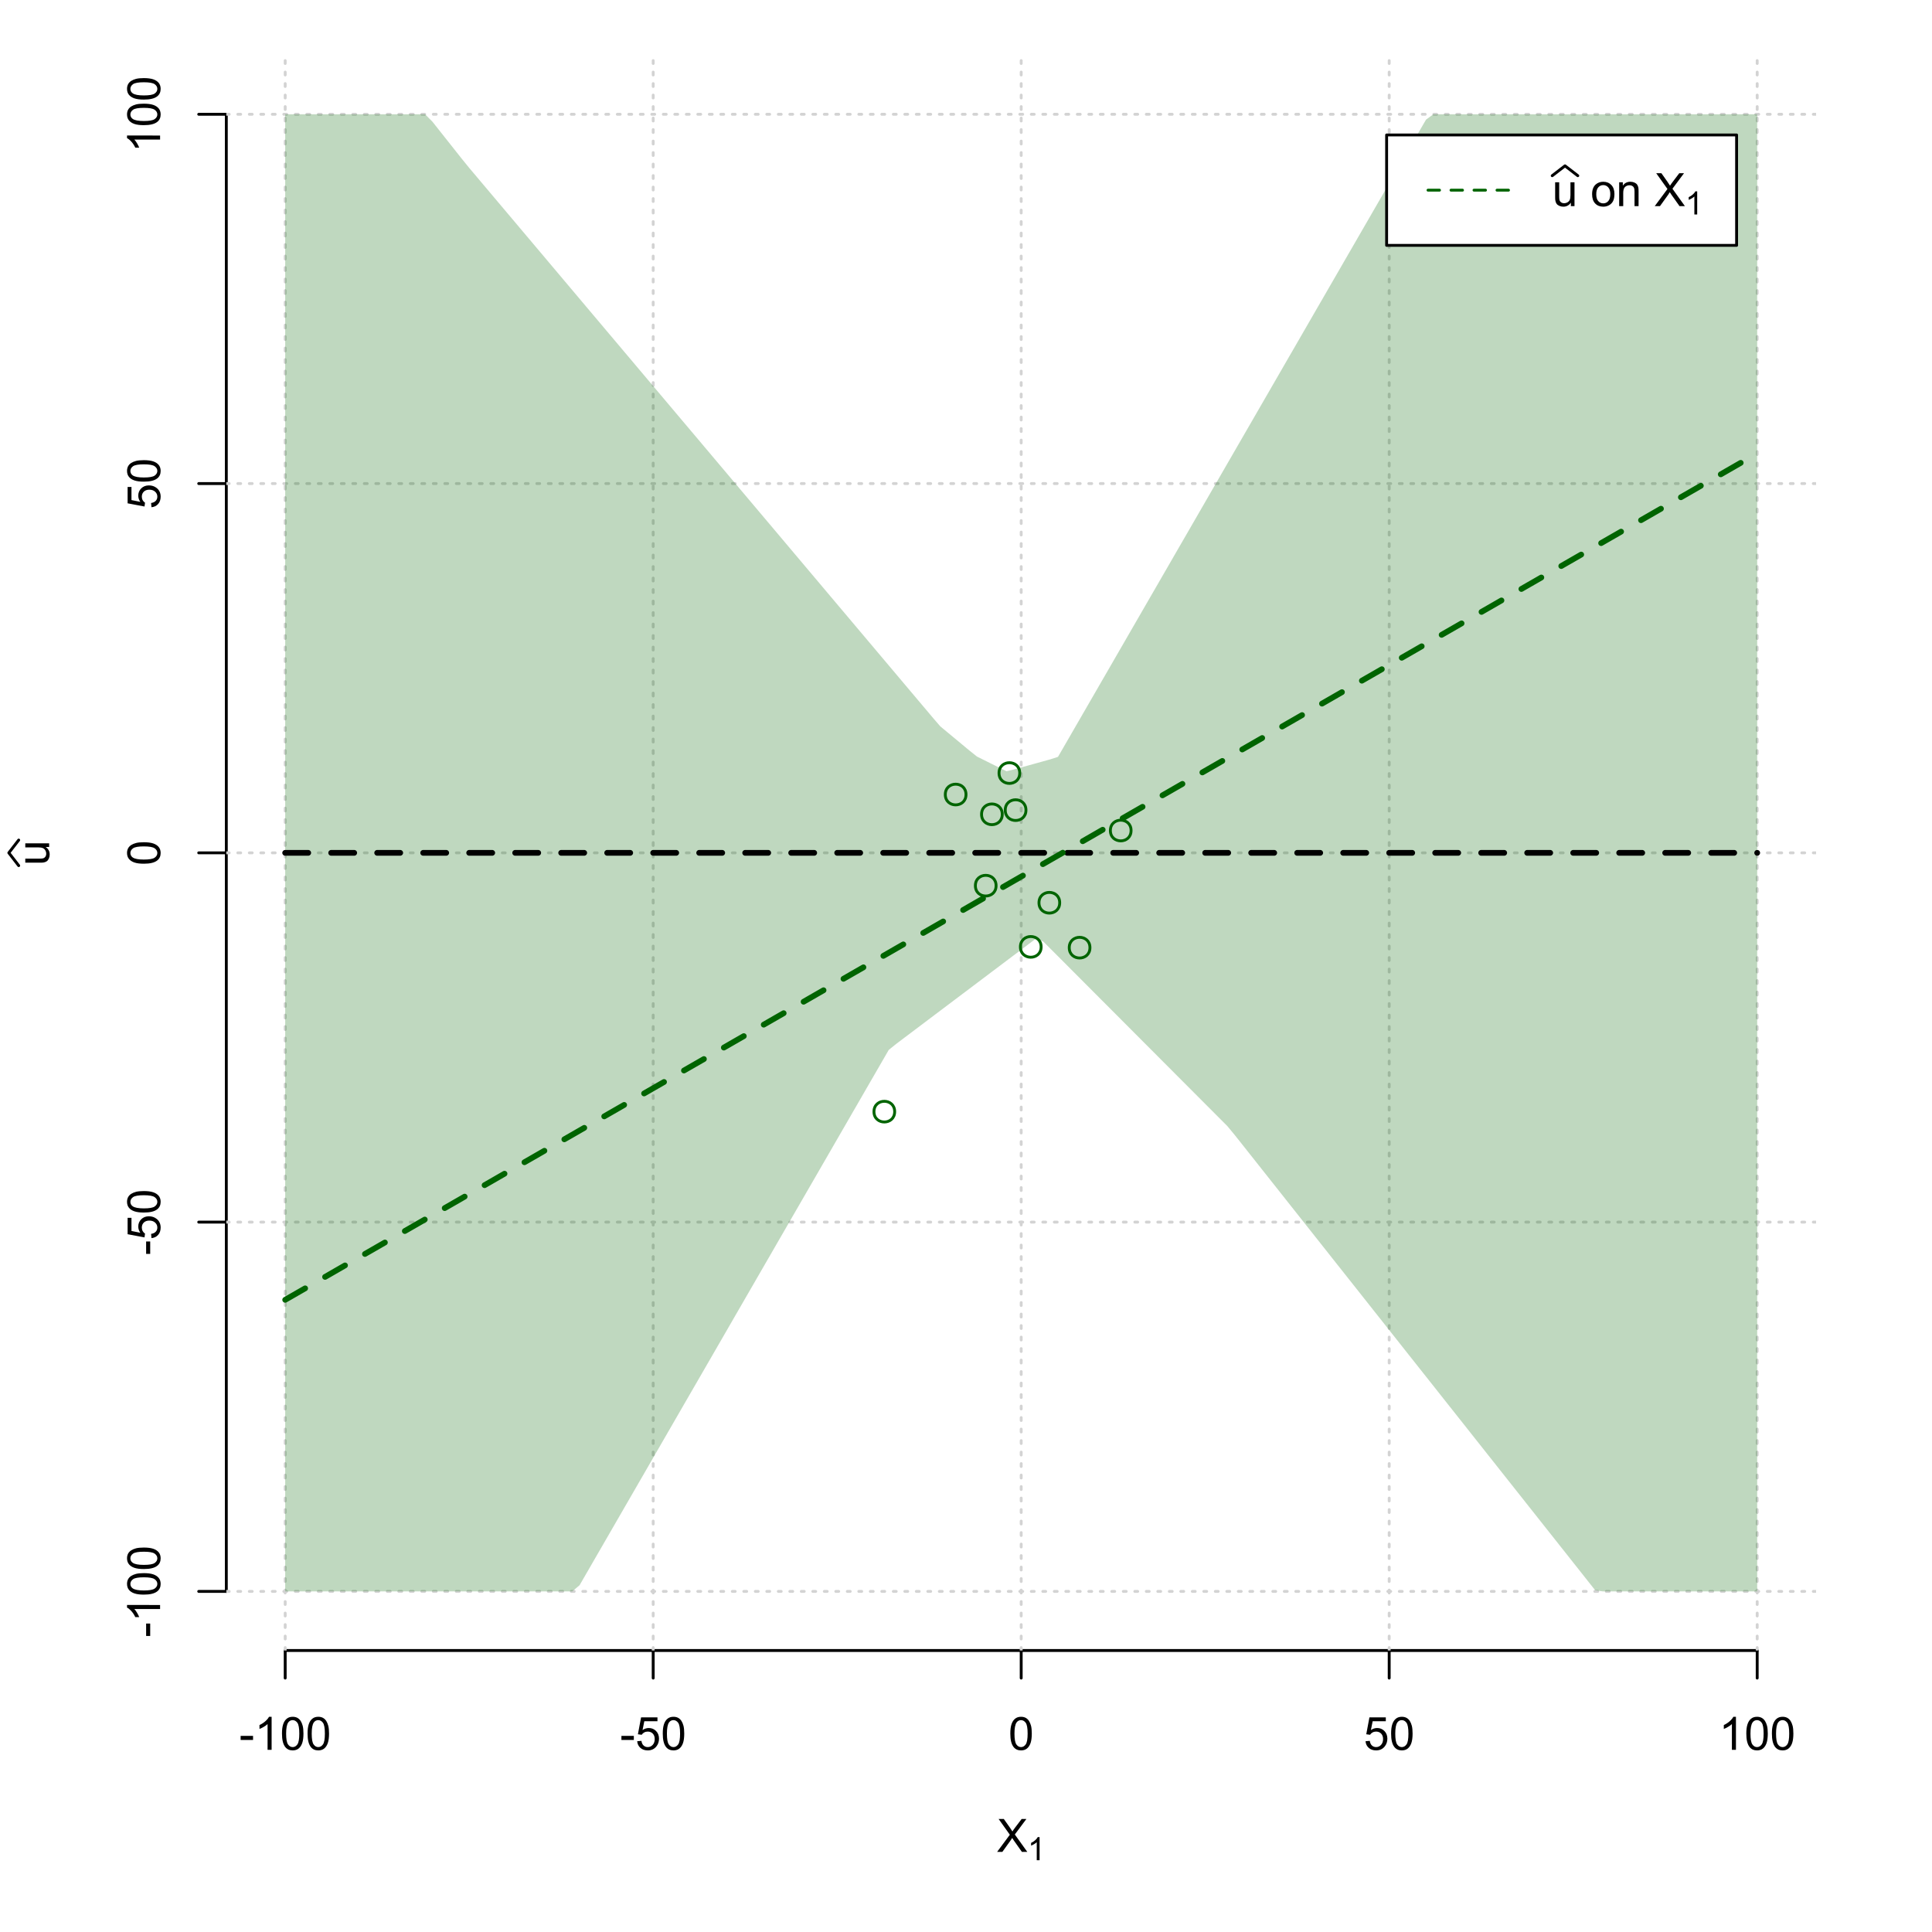 <?xml version="1.0" encoding="UTF-8"?>
<svg xmlns="http://www.w3.org/2000/svg" xmlns:xlink="http://www.w3.org/1999/xlink" width="504pt" height="504pt" viewBox="0 0 504 504" version="1.1">
<defs>
<g>
<symbol overflow="visible" id="glyph0-0">
<path style="stroke:none;" d="M 1.5 0 L 1.5 -7.5 L 7.5 -7.5 L 7.5 0 Z M 1.688 -0.188 L 7.312 -0.188 L 7.312 -7.312 L 1.688 -7.312 Z M 1.688 -0.188 "/>
</symbol>
<symbol overflow="visible" id="glyph0-1">
<path style="stroke:none;" d="M 0.055 0 L 3.375 -4.477 L 0.445 -8.59 L 1.797 -8.59 L 3.359 -6.387 C 3.68 -5.93 3.91 -5.578 4.047 -5.332 C 4.238 -5.645 4.465 -5.969 4.727 -6.312 L 6.457 -8.59 L 7.695 -8.59 L 4.676 -4.539 L 7.93 0 L 6.523 0 L 4.359 -3.062 C 4.238 -3.238 4.113 -3.43 3.984 -3.641 C 3.789 -3.324 3.652 -3.109 3.574 -2.992 L 1.418 0 Z M 0.055 0 "/>
</symbol>
<symbol overflow="visible" id="glyph0-2">
<path style="stroke:none;" d="M 0.383 -2.578 L 0.383 -3.641 L 3.621 -3.641 L 3.621 -2.578 Z M 0.383 -2.578 "/>
</symbol>
<symbol overflow="visible" id="glyph0-3">
<path style="stroke:none;" d="M 4.469 0 L 3.414 0 L 3.414 -6.719 C 3.16 -6.477 2.828 -6.234 2.414 -5.996 C 2 -5.75 1.629 -5.57 1.305 -5.449 L 1.305 -6.469 C 1.895 -6.742 2.41 -7.078 2.852 -7.477 C 3.293 -7.871 3.605 -8.254 3.789 -8.625 L 4.469 -8.625 Z M 4.469 0 "/>
</symbol>
<symbol overflow="visible" id="glyph0-4">
<path style="stroke:none;" d="M 0.5 -4.234 C 0.496 -5.246 0.602 -6.062 0.812 -6.688 C 1.02 -7.305 1.328 -7.785 1.742 -8.121 C 2.148 -8.457 2.668 -8.625 3.297 -8.625 C 3.758 -8.625 4.164 -8.531 4.512 -8.348 C 4.855 -8.16 5.141 -7.891 5.371 -7.543 C 5.594 -7.191 5.773 -6.766 5.906 -6.266 C 6.035 -5.762 6.098 -5.086 6.102 -4.234 C 6.098 -3.227 5.996 -2.414 5.789 -1.797 C 5.578 -1.176 5.266 -0.695 4.859 -0.359 C 4.445 -0.02 3.926 0.145 3.297 0.148 C 2.465 0.145 1.816 -0.148 1.348 -0.742 C 0.781 -1.457 0.496 -2.621 0.5 -4.234 Z M 1.582 -4.234 C 1.582 -2.824 1.746 -1.887 2.074 -1.418 C 2.402 -0.949 2.809 -0.715 3.297 -0.719 C 3.777 -0.715 4.184 -0.949 4.52 -1.422 C 4.848 -1.887 5.016 -2.824 5.016 -4.234 C 5.016 -5.648 4.848 -6.59 4.52 -7.055 C 4.184 -7.516 3.773 -7.746 3.289 -7.75 C 2.801 -7.746 2.414 -7.543 2.125 -7.137 C 1.762 -6.613 1.582 -5.645 1.582 -4.234 Z M 1.582 -4.234 "/>
</symbol>
<symbol overflow="visible" id="glyph0-5">
<path style="stroke:none;" d="M 0.5 -2.25 L 1.605 -2.344 C 1.684 -1.805 1.871 -1.398 2.176 -1.125 C 2.473 -0.852 2.836 -0.715 3.258 -0.719 C 3.766 -0.715 4.195 -0.906 4.547 -1.293 C 4.898 -1.672 5.074 -2.18 5.074 -2.82 C 5.074 -3.414 4.902 -3.891 4.566 -4.242 C 4.227 -4.59 3.785 -4.762 3.242 -4.766 C 2.898 -4.762 2.594 -4.684 2.32 -4.531 C 2.047 -4.375 1.832 -4.176 1.676 -3.93 L 0.688 -4.062 L 1.516 -8.473 L 5.789 -8.473 L 5.789 -7.465 L 2.359 -7.465 L 1.898 -5.156 C 2.414 -5.516 2.953 -5.695 3.523 -5.695 C 4.27 -5.695 4.902 -5.434 5.422 -4.914 C 5.934 -4.395 6.191 -3.727 6.195 -2.914 C 6.191 -2.133 5.965 -1.461 5.516 -0.898 C 4.961 -0.199 4.211 0.145 3.258 0.148 C 2.477 0.145 1.836 -0.07 1.344 -0.508 C 0.844 -0.941 0.562 -1.523 0.5 -2.25 Z M 0.5 -2.25 "/>
</symbol>
<symbol overflow="visible" id="glyph0-6">
<path style="stroke:none;" d="M 4.867 0 L 4.867 -0.914 C 4.379 -0.211 3.723 0.141 2.895 0.141 C 2.527 0.141 2.184 0.07 1.867 -0.07 C 1.547 -0.211 1.309 -0.387 1.156 -0.602 C 1 -0.812 0.895 -1.074 0.832 -1.383 C 0.785 -1.59 0.762 -1.918 0.766 -2.367 L 0.766 -6.223 L 1.82 -6.223 L 1.82 -2.773 C 1.816 -2.219 1.84 -1.848 1.887 -1.656 C 1.949 -1.379 2.09 -1.16 2.309 -1.004 C 2.523 -0.84 2.789 -0.762 3.105 -0.766 C 3.418 -0.762 3.715 -0.844 3.996 -1.008 C 4.273 -1.172 4.469 -1.391 4.586 -1.672 C 4.699 -1.949 4.758 -2.355 4.758 -2.891 L 4.758 -6.223 L 5.812 -6.223 L 5.812 0 Z M 4.867 0 "/>
</symbol>
<symbol overflow="visible" id="glyph0-7">
<path style="stroke:none;" d=""/>
</symbol>
<symbol overflow="visible" id="glyph0-8">
<path style="stroke:none;" d="M 0.398 -3.109 C 0.398 -4.262 0.719 -5.117 1.359 -5.672 C 1.895 -6.133 2.547 -6.363 3.316 -6.363 C 4.172 -6.363 4.871 -6.082 5.414 -5.52 C 5.953 -4.957 6.223 -4.184 6.227 -3.199 C 6.223 -2.398 6.102 -1.766 5.867 -1.309 C 5.625 -0.848 5.277 -0.492 4.82 -0.238 C 4.359 0.016 3.859 0.141 3.316 0.141 C 2.441 0.141 1.734 -0.137 1.203 -0.695 C 0.664 -1.254 0.398 -2.059 0.398 -3.109 Z M 1.484 -3.109 C 1.48 -2.309 1.656 -1.711 2.004 -1.32 C 2.348 -0.922 2.785 -0.727 3.316 -0.727 C 3.84 -0.727 4.273 -0.926 4.621 -1.324 C 4.969 -1.723 5.145 -2.328 5.145 -3.148 C 5.145 -3.914 4.969 -4.496 4.617 -4.895 C 4.266 -5.289 3.832 -5.488 3.316 -5.492 C 2.785 -5.488 2.348 -5.293 2.004 -4.898 C 1.656 -4.5 1.48 -3.902 1.484 -3.109 Z M 1.484 -3.109 "/>
</symbol>
<symbol overflow="visible" id="glyph0-9">
<path style="stroke:none;" d="M 0.789 0 L 0.789 -6.223 L 1.742 -6.223 L 1.742 -5.336 C 2.195 -6.02 2.855 -6.363 3.719 -6.363 C 4.09 -6.363 4.434 -6.293 4.754 -6.16 C 5.066 -6.023 5.305 -5.848 5.461 -5.633 C 5.617 -5.41 5.727 -5.152 5.789 -4.852 C 5.828 -4.656 5.848 -4.312 5.848 -3.828 L 5.848 0 L 4.793 0 L 4.793 -3.785 C 4.793 -4.215 4.75 -4.535 4.668 -4.75 C 4.586 -4.961 4.441 -5.129 4.234 -5.258 C 4.023 -5.383 3.777 -5.449 3.5 -5.449 C 3.047 -5.449 2.66 -5.305 2.332 -5.02 C 2.004 -4.734 1.84 -4.195 1.844 -3.398 L 1.844 0 Z M 0.789 0 "/>
</symbol>
<symbol overflow="visible" id="glyph1-0">
<path style="stroke:none;" d="M 1.051 0 L 1.051 -5.25 L 5.25 -5.25 L 5.25 0 Z M 1.18 -0.133 L 5.117 -0.133 L 5.117 -5.117 L 1.18 -5.117 Z M 1.18 -0.133 "/>
</symbol>
<symbol overflow="visible" id="glyph1-1">
<path style="stroke:none;" d="M 3.129 0 L 2.391 0 L 2.391 -4.703 C 2.211 -4.531 1.977 -4.363 1.691 -4.195 C 1.398 -4.023 1.141 -3.895 0.914 -3.812 L 0.914 -4.527 C 1.328 -4.719 1.688 -4.953 1.996 -5.234 C 2.305 -5.508 2.523 -5.777 2.652 -6.039 L 3.129 -6.039 Z M 3.129 0 "/>
</symbol>
<symbol overflow="visible" id="glyph2-0">
<path style="stroke:none;" d="M 0 -1.5 L -7.5 -1.5 L -7.5 -7.5 L 0 -7.5 Z M -0.188 -1.688 L -0.188 -7.312 L -7.312 -7.312 L -7.312 -1.688 Z M -0.188 -1.688 "/>
</symbol>
<symbol overflow="visible" id="glyph2-1">
<path style="stroke:none;" d="M 0 -4.867 L -0.914 -4.867 C -0.211 -4.379 0.141 -3.723 0.141 -2.895 C 0.141 -2.527 0.07 -2.184 -0.07 -1.867 C -0.211 -1.547 -0.387 -1.309 -0.598 -1.156 C -0.809 -1 -1.07 -0.895 -1.383 -0.832 C -1.59 -0.789 -1.918 -0.766 -2.367 -0.77 L -6.223 -0.77 L -6.223 -1.824 L -2.773 -1.824 C -2.219 -1.82 -1.848 -1.844 -1.656 -1.887 C -1.379 -1.949 -1.16 -2.09 -1.004 -2.309 C -0.84 -2.523 -0.762 -2.789 -0.766 -3.105 C -0.762 -3.418 -0.844 -3.715 -1.008 -3.996 C -1.172 -4.273 -1.391 -4.469 -1.672 -4.586 C -1.945 -4.699 -2.352 -4.758 -2.887 -4.758 L -6.223 -4.758 L -6.223 -5.812 L 0 -5.812 Z M 0 -4.867 "/>
</symbol>
<symbol overflow="visible" id="glyph2-2">
<path style="stroke:none;" d="M -2.578 -0.383 L -3.641 -0.383 L -3.641 -3.621 L -2.578 -3.621 Z M -2.578 -0.383 "/>
</symbol>
<symbol overflow="visible" id="glyph2-3">
<path style="stroke:none;" d="M 0 -4.469 L 0 -3.414 L -6.719 -3.418 C -6.477 -3.16 -6.234 -2.828 -5.996 -2.418 C -5.75 -2.004 -5.57 -1.633 -5.449 -1.309 L -6.469 -1.309 C -6.742 -1.895 -7.078 -2.41 -7.477 -2.852 C -7.871 -3.293 -8.254 -3.605 -8.625 -3.793 L -8.625 -4.473 Z M 0 -4.469 "/>
</symbol>
<symbol overflow="visible" id="glyph2-4">
<path style="stroke:none;" d="M -4.234 -0.5 C -5.246 -0.496 -6.062 -0.602 -6.688 -0.812 C -7.305 -1.02 -7.785 -1.328 -8.121 -1.742 C -8.457 -2.152 -8.625 -2.672 -8.625 -3.301 C -8.625 -3.758 -8.531 -4.164 -8.348 -4.512 C -8.16 -4.859 -7.891 -5.145 -7.543 -5.371 C -7.191 -5.594 -6.766 -5.773 -6.266 -5.906 C -5.762 -6.035 -5.086 -6.098 -4.234 -6.102 C -3.223 -6.098 -2.41 -5.996 -1.793 -5.789 C -1.176 -5.578 -0.695 -5.266 -0.359 -4.859 C -0.02 -4.445 0.145 -3.926 0.148 -3.297 C 0.145 -2.465 -0.148 -1.816 -0.742 -1.348 C -1.457 -0.781 -2.621 -0.496 -4.234 -0.5 Z M -4.234 -1.582 C -2.824 -1.582 -1.887 -1.746 -1.418 -2.074 C -0.949 -2.402 -0.715 -2.809 -0.719 -3.297 C -0.715 -3.777 -0.949 -4.184 -1.422 -4.52 C -1.887 -4.848 -2.824 -5.016 -4.234 -5.016 C -5.648 -5.016 -6.59 -4.848 -7.055 -4.52 C -7.516 -4.188 -7.746 -3.777 -7.75 -3.289 C -7.746 -2.801 -7.543 -2.414 -7.137 -2.129 C -6.613 -1.762 -5.645 -1.582 -4.234 -1.582 Z M -4.234 -1.582 "/>
</symbol>
<symbol overflow="visible" id="glyph2-5">
<path style="stroke:none;" d="M -2.25 -0.5 L -2.344 -1.605 C -1.805 -1.684 -1.398 -1.871 -1.125 -2.176 C -0.852 -2.473 -0.715 -2.836 -0.719 -3.258 C -0.715 -3.766 -0.906 -4.195 -1.293 -4.547 C -1.672 -4.898 -2.18 -5.074 -2.816 -5.074 C -3.414 -5.074 -3.891 -4.902 -4.242 -4.566 C -4.59 -4.227 -4.762 -3.785 -4.766 -3.242 C -4.762 -2.898 -4.684 -2.594 -4.531 -2.32 C -4.375 -2.047 -4.176 -1.832 -3.93 -1.676 L -4.062 -0.688 L -8.473 -1.52 L -8.473 -5.789 L -7.465 -5.789 L -7.465 -2.363 L -5.156 -1.898 C -5.516 -2.414 -5.695 -2.953 -5.695 -3.523 C -5.695 -4.27 -5.434 -4.902 -4.914 -5.422 C -4.395 -5.934 -3.727 -6.191 -2.91 -6.195 C -2.133 -6.191 -1.461 -5.965 -0.895 -5.516 C -0.199 -4.961 0.145 -4.211 0.148 -3.258 C 0.145 -2.477 -0.07 -1.836 -0.508 -1.344 C -0.941 -0.848 -1.523 -0.566 -2.25 -0.5 Z M -2.25 -0.5 "/>
</symbol>
</g>
<clipPath id="clip1">
  <path d="M 74 14.398 L 75 14.398 L 75 430.559 L 74 430.559 Z M 74 14.398 "/>
</clipPath>
<clipPath id="clip2">
  <path d="M 170 14.398 L 171 14.398 L 171 430.559 L 170 430.559 Z M 170 14.398 "/>
</clipPath>
<clipPath id="clip3">
  <path d="M 266 14.398 L 267 14.398 L 267 430.559 L 266 430.559 Z M 266 14.398 "/>
</clipPath>
<clipPath id="clip4">
  <path d="M 362 14.398 L 363 14.398 L 363 430.559 L 362 430.559 Z M 362 14.398 "/>
</clipPath>
<clipPath id="clip5">
  <path d="M 458 14.398 L 459 14.398 L 459 430.559 L 458 430.559 Z M 458 14.398 "/>
</clipPath>
<clipPath id="clip6">
  <path d="M 59.039 414 L 473.758 414 L 473.758 416 L 59.039 416 Z M 59.039 414 "/>
</clipPath>
<clipPath id="clip7">
  <path d="M 59.039 318 L 473.758 318 L 473.758 320 L 59.039 320 Z M 59.039 318 "/>
</clipPath>
<clipPath id="clip8">
  <path d="M 59.039 222 L 473.758 222 L 473.758 223 L 59.039 223 Z M 59.039 222 "/>
</clipPath>
<clipPath id="clip9">
  <path d="M 59.039 125 L 473.758 125 L 473.758 127 L 59.039 127 Z M 59.039 125 "/>
</clipPath>
<clipPath id="clip10">
  <path d="M 59.039 29 L 473.758 29 L 473.758 31 L 59.039 31 Z M 59.039 29 "/>
</clipPath>
</defs>
<g id="surface2736">
<rect x="0" y="0" width="504" height="504" style="fill:rgb(100%,100%,100%);fill-opacity:1;stroke:none;"/>
<g style="fill:rgb(0%,0%,0%);fill-opacity:1;">
  <use xlink:href="#glyph0-1" x="260.062" y="483.102"/>
</g>
<g style="fill:rgb(0%,0%,0%);fill-opacity:1;">
  <use xlink:href="#glyph1-1" x="268.066" y="485.281"/>
</g>
<g style="fill:rgb(0%,0%,0%);fill-opacity:1;">
  <use xlink:href="#glyph2-1" x="12.82" y="225.816"/>
</g>
<path style="fill:none;stroke-width:0.75;stroke-linecap:round;stroke-linejoin:round;stroke:rgb(0%,0%,0%);stroke-opacity:1;stroke-miterlimit:10;" d="M 4.879 225.816 L 2.301 222.48 L 4.879 219.145 "/>
<path style="fill:none;stroke-width:0.75;stroke-linecap:round;stroke-linejoin:round;stroke:rgb(0%,0%,0%);stroke-opacity:1;stroke-miterlimit:10;" d="M 74.398 430.559 L 458.398 430.559 "/>
<path style="fill:none;stroke-width:0.75;stroke-linecap:round;stroke-linejoin:round;stroke:rgb(0%,0%,0%);stroke-opacity:1;stroke-miterlimit:10;" d="M 74.398 430.559 L 74.398 437.762 "/>
<path style="fill:none;stroke-width:0.75;stroke-linecap:round;stroke-linejoin:round;stroke:rgb(0%,0%,0%);stroke-opacity:1;stroke-miterlimit:10;" d="M 170.398 430.559 L 170.398 437.762 "/>
<path style="fill:none;stroke-width:0.75;stroke-linecap:round;stroke-linejoin:round;stroke:rgb(0%,0%,0%);stroke-opacity:1;stroke-miterlimit:10;" d="M 266.398 430.559 L 266.398 437.762 "/>
<path style="fill:none;stroke-width:0.75;stroke-linecap:round;stroke-linejoin:round;stroke:rgb(0%,0%,0%);stroke-opacity:1;stroke-miterlimit:10;" d="M 362.398 430.559 L 362.398 437.762 "/>
<path style="fill:none;stroke-width:0.75;stroke-linecap:round;stroke-linejoin:round;stroke:rgb(0%,0%,0%);stroke-opacity:1;stroke-miterlimit:10;" d="M 458.398 430.559 L 458.398 437.762 "/>
<g style="fill:rgb(0%,0%,0%);fill-opacity:1;">
  <use xlink:href="#glyph0-2" x="62.391" y="456.48"/>
  <use xlink:href="#glyph0-3" x="66.387" y="456.48"/>
  <use xlink:href="#glyph0-4" x="73.061" y="456.48"/>
  <use xlink:href="#glyph0-4" x="79.734" y="456.48"/>
</g>
<g style="fill:rgb(0%,0%,0%);fill-opacity:1;">
  <use xlink:href="#glyph0-2" x="161.727" y="456.48"/>
  <use xlink:href="#glyph0-5" x="165.723" y="456.48"/>
  <use xlink:href="#glyph0-4" x="172.396" y="456.48"/>
</g>
<g style="fill:rgb(0%,0%,0%);fill-opacity:1;">
  <use xlink:href="#glyph0-4" x="263.062" y="456.48"/>
</g>
<g style="fill:rgb(0%,0%,0%);fill-opacity:1;">
  <use xlink:href="#glyph0-5" x="355.727" y="456.48"/>
  <use xlink:href="#glyph0-4" x="362.4" y="456.48"/>
</g>
<g style="fill:rgb(0%,0%,0%);fill-opacity:1;">
  <use xlink:href="#glyph0-3" x="448.387" y="456.48"/>
  <use xlink:href="#glyph0-4" x="455.061" y="456.48"/>
  <use xlink:href="#glyph0-4" x="461.734" y="456.48"/>
</g>
<path style="fill:none;stroke-width:0.75;stroke-linecap:round;stroke-linejoin:round;stroke:rgb(0%,0%,0%);stroke-opacity:1;stroke-miterlimit:10;" d="M 59.039 415.148 L 59.039 29.812 "/>
<path style="fill:none;stroke-width:0.75;stroke-linecap:round;stroke-linejoin:round;stroke:rgb(0%,0%,0%);stroke-opacity:1;stroke-miterlimit:10;" d="M 59.039 415.148 L 51.84 415.148 "/>
<path style="fill:none;stroke-width:0.75;stroke-linecap:round;stroke-linejoin:round;stroke:rgb(0%,0%,0%);stroke-opacity:1;stroke-miterlimit:10;" d="M 59.039 318.812 L 51.84 318.812 "/>
<path style="fill:none;stroke-width:0.75;stroke-linecap:round;stroke-linejoin:round;stroke:rgb(0%,0%,0%);stroke-opacity:1;stroke-miterlimit:10;" d="M 59.039 222.48 L 51.84 222.48 "/>
<path style="fill:none;stroke-width:0.75;stroke-linecap:round;stroke-linejoin:round;stroke:rgb(0%,0%,0%);stroke-opacity:1;stroke-miterlimit:10;" d="M 59.039 126.148 L 51.84 126.148 "/>
<path style="fill:none;stroke-width:0.75;stroke-linecap:round;stroke-linejoin:round;stroke:rgb(0%,0%,0%);stroke-opacity:1;stroke-miterlimit:10;" d="M 59.039 29.812 L 51.84 29.812 "/>
<g style="fill:rgb(0%,0%,0%);fill-opacity:1;">
  <use xlink:href="#glyph2-2" x="41.762" y="427.156"/>
  <use xlink:href="#glyph2-3" x="41.762" y="423.16"/>
  <use xlink:href="#glyph2-4" x="41.762" y="416.486"/>
  <use xlink:href="#glyph2-4" x="41.762" y="409.812"/>
</g>
<g style="fill:rgb(0%,0%,0%);fill-opacity:1;">
  <use xlink:href="#glyph2-2" x="41.762" y="327.484"/>
  <use xlink:href="#glyph2-5" x="41.762" y="323.488"/>
  <use xlink:href="#glyph2-4" x="41.762" y="316.814"/>
</g>
<g style="fill:rgb(0%,0%,0%);fill-opacity:1;">
  <use xlink:href="#glyph2-4" x="41.762" y="225.816"/>
</g>
<g style="fill:rgb(0%,0%,0%);fill-opacity:1;">
  <use xlink:href="#glyph2-5" x="41.762" y="132.82"/>
  <use xlink:href="#glyph2-4" x="41.762" y="126.146"/>
</g>
<g style="fill:rgb(0%,0%,0%);fill-opacity:1;">
  <use xlink:href="#glyph2-3" x="41.762" y="39.824"/>
  <use xlink:href="#glyph2-4" x="41.762" y="33.15"/>
  <use xlink:href="#glyph2-4" x="41.762" y="26.477"/>
</g>
<g clip-path="url(#clip1)" clip-rule="nonzero">
<path style="fill:none;stroke-width:0.75;stroke-linecap:round;stroke-linejoin:round;stroke:rgb(82.745%,82.745%,82.745%);stroke-opacity:1;stroke-dasharray:0.75,2.25;stroke-miterlimit:10;" d="M 74.398 430.559 L 74.398 14.398 "/>
</g>
<g clip-path="url(#clip2)" clip-rule="nonzero">
<path style="fill:none;stroke-width:0.75;stroke-linecap:round;stroke-linejoin:round;stroke:rgb(82.745%,82.745%,82.745%);stroke-opacity:1;stroke-dasharray:0.75,2.25;stroke-miterlimit:10;" d="M 170.398 430.559 L 170.398 14.398 "/>
</g>
<g clip-path="url(#clip3)" clip-rule="nonzero">
<path style="fill:none;stroke-width:0.75;stroke-linecap:round;stroke-linejoin:round;stroke:rgb(82.745%,82.745%,82.745%);stroke-opacity:1;stroke-dasharray:0.75,2.25;stroke-miterlimit:10;" d="M 266.398 430.559 L 266.398 14.398 "/>
</g>
<g clip-path="url(#clip4)" clip-rule="nonzero">
<path style="fill:none;stroke-width:0.75;stroke-linecap:round;stroke-linejoin:round;stroke:rgb(82.745%,82.745%,82.745%);stroke-opacity:1;stroke-dasharray:0.75,2.25;stroke-miterlimit:10;" d="M 362.398 430.559 L 362.398 14.398 "/>
</g>
<g clip-path="url(#clip5)" clip-rule="nonzero">
<path style="fill:none;stroke-width:0.75;stroke-linecap:round;stroke-linejoin:round;stroke:rgb(82.745%,82.745%,82.745%);stroke-opacity:1;stroke-dasharray:0.75,2.25;stroke-miterlimit:10;" d="M 458.398 430.559 L 458.398 14.398 "/>
</g>
<g clip-path="url(#clip6)" clip-rule="nonzero">
<path style="fill:none;stroke-width:0.75;stroke-linecap:round;stroke-linejoin:round;stroke:rgb(82.745%,82.745%,82.745%);stroke-opacity:1;stroke-dasharray:0.75,2.25;stroke-miterlimit:10;" d="M 59.039 415.148 L 473.762 415.148 "/>
</g>
<g clip-path="url(#clip7)" clip-rule="nonzero">
<path style="fill:none;stroke-width:0.75;stroke-linecap:round;stroke-linejoin:round;stroke:rgb(82.745%,82.745%,82.745%);stroke-opacity:1;stroke-dasharray:0.75,2.25;stroke-miterlimit:10;" d="M 59.039 318.812 L 473.762 318.812 "/>
</g>
<g clip-path="url(#clip8)" clip-rule="nonzero">
<path style="fill:none;stroke-width:0.75;stroke-linecap:round;stroke-linejoin:round;stroke:rgb(82.745%,82.745%,82.745%);stroke-opacity:1;stroke-dasharray:0.75,2.25;stroke-miterlimit:10;" d="M 59.039 222.48 L 473.762 222.48 "/>
</g>
<g clip-path="url(#clip9)" clip-rule="nonzero">
<path style="fill:none;stroke-width:0.75;stroke-linecap:round;stroke-linejoin:round;stroke:rgb(82.745%,82.745%,82.745%);stroke-opacity:1;stroke-dasharray:0.75,2.25;stroke-miterlimit:10;" d="M 59.039 126.148 L 473.762 126.148 "/>
</g>
<g clip-path="url(#clip10)" clip-rule="nonzero">
<path style="fill:none;stroke-width:0.75;stroke-linecap:round;stroke-linejoin:round;stroke:rgb(82.745%,82.745%,82.745%);stroke-opacity:1;stroke-dasharray:0.75,2.25;stroke-miterlimit:10;" d="M 59.039 29.812 L 473.762 29.812 "/>
</g>
<path style=" stroke:none;fill-rule:nonzero;fill:rgb(0%,39.216%,0%);fill-opacity:0.251;" d="M 74.398 29.812 L 110.879 29.812 L 112.801 31.734 L 114.719 34.16 L 116.641 36.586 L 118.559 39.008 L 120.48 41.434 L 122.398 43.793 L 124.32 46.07 L 126.238 48.348 L 128.16 50.625 L 130.078 52.902 L 133.922 57.457 L 135.84 59.734 L 137.762 62.012 L 139.68 64.285 L 141.602 66.562 L 143.52 68.84 L 145.441 71.117 L 147.359 73.395 L 149.281 75.672 L 151.199 77.949 L 153.121 80.227 L 155.039 82.504 L 156.961 84.781 L 158.879 87.059 L 160.801 89.332 L 162.719 91.609 L 164.641 93.887 L 166.559 96.164 L 168.48 98.441 L 170.398 100.719 L 172.32 102.996 L 174.238 105.273 L 176.16 107.551 L 178.078 109.828 L 180 112.102 L 181.922 114.379 L 183.84 116.656 L 185.762 118.934 L 187.68 121.211 L 189.602 123.488 L 191.52 125.766 L 193.441 128.043 L 195.359 130.32 L 197.281 132.598 L 199.199 134.875 L 201.121 137.148 L 203.039 139.426 L 204.961 141.703 L 206.879 143.98 L 208.801 146.258 L 210.719 148.535 L 212.641 150.812 L 214.559 153.09 L 216.48 155.367 L 218.398 157.645 L 220.32 159.918 L 222.238 162.195 L 224.16 164.473 L 226.078 166.75 L 229.922 171.305 L 231.84 173.582 L 233.762 175.859 L 235.68 178.137 L 237.602 180.414 L 239.52 182.691 L 241.441 184.965 L 243.359 187.242 L 245.281 189.473 L 247.199 191.066 L 249.121 192.66 L 251.039 194.254 L 252.961 195.848 L 254.879 197.375 L 256.801 198.328 L 258.719 199.285 L 260.641 200.238 L 262.559 201.191 L 264.48 200.73 L 266.398 200.195 L 268.32 199.664 L 270.238 199.133 L 272.16 198.598 L 274.078 198.066 L 276 197.438 L 277.922 194.113 L 279.84 190.789 L 281.762 187.465 L 283.68 184.141 L 285.602 180.816 L 287.52 177.492 L 289.441 174.168 L 291.359 170.844 L 293.281 167.52 L 295.199 164.191 L 297.121 160.867 L 299.039 157.543 L 300.961 154.219 L 302.879 150.895 L 304.801 147.57 L 306.719 144.246 L 308.641 140.922 L 310.559 137.598 L 312.48 134.273 L 314.398 130.949 L 316.32 127.625 L 318.238 124.301 L 320.16 120.977 L 322.078 117.652 L 325.922 111.004 L 327.84 107.68 L 329.762 104.352 L 331.68 101.027 L 333.602 97.703 L 335.52 94.379 L 337.441 91.055 L 339.359 87.73 L 341.281 84.406 L 343.199 81.082 L 345.121 77.758 L 347.039 74.434 L 348.961 71.109 L 350.879 67.785 L 352.801 64.461 L 354.719 61.137 L 356.641 57.812 L 358.559 54.488 L 360.48 51.164 L 362.398 47.84 L 364.32 44.516 L 366.238 41.188 L 368.16 37.863 L 370.078 34.539 L 372 31.215 L 373.922 29.812 L 458.398 29.812 L 458.398 415.148 L 418.078 415.148 L 416.16 414.879 L 414.238 412.457 L 412.32 410.031 L 410.398 407.605 L 408.48 405.18 L 406.559 402.754 L 404.641 400.332 L 402.719 397.906 L 400.801 395.48 L 398.879 393.055 L 396.961 390.629 L 395.039 388.207 L 393.121 385.781 L 391.199 383.355 L 389.281 380.93 L 387.359 378.504 L 385.441 376.082 L 383.52 373.656 L 381.602 371.23 L 379.68 368.805 L 377.762 366.383 L 375.84 363.957 L 373.922 361.531 L 370.078 356.68 L 368.16 354.258 L 366.238 351.832 L 364.32 349.406 L 362.398 346.98 L 360.48 344.555 L 358.559 342.133 L 356.641 339.707 L 354.719 337.281 L 352.801 334.855 L 350.879 332.43 L 348.961 330.008 L 347.039 327.582 L 345.121 325.156 L 343.199 322.73 L 341.281 320.305 L 339.359 317.883 L 337.441 315.457 L 335.52 313.031 L 333.602 310.605 L 331.68 308.18 L 329.762 305.758 L 327.84 303.332 L 325.922 300.906 L 324 298.48 L 322.078 296.059 L 320.16 293.746 L 318.238 291.82 L 316.32 289.895 L 314.398 287.973 L 312.48 286.047 L 310.559 284.121 L 308.641 282.195 L 306.719 280.27 L 304.801 278.344 L 302.879 276.418 L 300.961 274.496 L 299.039 272.57 L 297.121 270.645 L 295.199 268.719 L 293.281 266.793 L 291.359 264.867 L 289.441 262.941 L 287.52 261.02 L 285.602 259.094 L 283.68 257.168 L 281.762 255.242 L 279.84 253.316 L 277.922 251.391 L 276 249.465 L 274.078 247.543 L 272.16 245.617 L 270.238 244.852 L 268.32 246.297 L 266.398 247.746 L 264.48 249.191 L 262.559 250.637 L 260.641 252.086 L 258.719 253.531 L 256.801 254.98 L 254.879 256.426 L 252.961 257.875 L 251.039 259.32 L 249.121 260.766 L 247.199 262.215 L 245.281 263.66 L 243.359 265.109 L 241.441 266.555 L 239.52 268.004 L 237.602 269.449 L 235.68 270.895 L 233.762 272.344 L 231.84 273.898 L 229.922 277.223 L 226.078 283.871 L 224.16 287.199 L 222.238 290.523 L 220.32 293.848 L 218.398 297.172 L 216.48 300.496 L 214.559 303.82 L 212.641 307.145 L 210.719 310.469 L 208.801 313.793 L 206.879 317.117 L 204.961 320.441 L 203.039 323.766 L 201.121 327.09 L 199.199 330.414 L 197.281 333.738 L 195.359 337.062 L 193.441 340.387 L 191.52 343.711 L 189.602 347.035 L 187.68 350.363 L 185.762 353.688 L 183.84 357.012 L 181.922 360.336 L 178.078 366.984 L 176.16 370.309 L 174.238 373.633 L 172.32 376.957 L 170.398 380.281 L 168.48 383.605 L 166.559 386.93 L 164.641 390.254 L 162.719 393.578 L 160.801 396.902 L 158.879 400.227 L 156.961 403.551 L 155.039 406.875 L 153.121 410.203 L 151.199 413.527 L 149.281 415.148 L 74.398 415.148 Z M 74.398 29.812 "/>
<path style="fill:none;stroke-width:0.75;stroke-linecap:round;stroke-linejoin:round;stroke:rgb(0%,39.216%,0%);stroke-opacity:1;stroke-miterlimit:10;" d="M 252 207.27 C 252 210.867 246.602 210.867 246.602 207.27 C 246.602 203.668 252 203.668 252 207.27 "/>
<path style="fill:none;stroke-width:0.75;stroke-linecap:round;stroke-linejoin:round;stroke:rgb(0%,39.216%,0%);stroke-opacity:1;stroke-miterlimit:10;" d="M 261.457 212.43 C 261.457 216.027 256.059 216.027 256.059 212.43 C 256.059 208.828 261.457 208.828 261.457 212.43 "/>
<path style="fill:none;stroke-width:0.75;stroke-linecap:round;stroke-linejoin:round;stroke:rgb(0%,39.216%,0%);stroke-opacity:1;stroke-miterlimit:10;" d="M 295.062 216.66 C 295.062 220.258 289.664 220.258 289.664 216.66 C 289.664 213.059 295.062 213.059 295.062 216.66 "/>
<path style="fill:none;stroke-width:0.75;stroke-linecap:round;stroke-linejoin:round;stroke:rgb(0%,39.216%,0%);stroke-opacity:1;stroke-miterlimit:10;" d="M 233.391 289.996 C 233.391 293.594 227.992 293.594 227.992 289.996 C 227.992 286.395 233.391 286.395 233.391 289.996 "/>
<path style="fill:none;stroke-width:0.75;stroke-linecap:round;stroke-linejoin:round;stroke:rgb(0%,39.216%,0%);stroke-opacity:1;stroke-miterlimit:10;" d="M 284.332 247.215 C 284.332 250.816 278.934 250.816 278.934 247.215 C 278.934 243.617 284.332 243.617 284.332 247.215 "/>
<path style="fill:none;stroke-width:0.75;stroke-linecap:round;stroke-linejoin:round;stroke:rgb(0%,39.216%,0%);stroke-opacity:1;stroke-miterlimit:10;" d="M 267.641 211.336 C 267.641 214.938 262.238 214.938 262.238 211.336 C 262.238 207.734 267.641 207.734 267.641 211.336 "/>
<path style="fill:none;stroke-width:0.75;stroke-linecap:round;stroke-linejoin:round;stroke:rgb(0%,39.216%,0%);stroke-opacity:1;stroke-miterlimit:10;" d="M 276.441 235.5 C 276.441 239.102 271.039 239.102 271.039 235.5 C 271.039 231.898 276.441 231.898 276.441 235.5 "/>
<path style="fill:none;stroke-width:0.75;stroke-linecap:round;stroke-linejoin:round;stroke:rgb(0%,39.216%,0%);stroke-opacity:1;stroke-miterlimit:10;" d="M 271.598 247.012 C 271.598 250.613 266.195 250.613 266.195 247.012 C 266.195 243.414 271.598 243.414 271.598 247.012 "/>
<path style="fill:none;stroke-width:0.75;stroke-linecap:round;stroke-linejoin:round;stroke:rgb(0%,39.216%,0%);stroke-opacity:1;stroke-miterlimit:10;" d="M 259.848 231.047 C 259.848 234.645 254.449 234.645 254.449 231.047 C 254.449 227.445 259.848 227.445 259.848 231.047 "/>
<path style="fill:none;stroke-width:0.75;stroke-linecap:round;stroke-linejoin:round;stroke:rgb(0%,39.216%,0%);stroke-opacity:1;stroke-miterlimit:10;" d="M 266.016 201.668 C 266.016 205.266 260.617 205.266 260.617 201.668 C 260.617 198.066 266.016 198.066 266.016 201.668 "/>
<path style="fill:none;stroke-width:1.5;stroke-linecap:round;stroke-linejoin:round;stroke:rgb(0%,0%,0%);stroke-opacity:1;stroke-dasharray:6,6;stroke-miterlimit:10;" d="M 74.398 222.48 L 458.398 222.48 "/>
<path style="fill:none;stroke-width:1.5;stroke-linecap:round;stroke-linejoin:round;stroke:rgb(0%,39.216%,0%);stroke-opacity:1;stroke-dasharray:6,6;stroke-miterlimit:10;" d="M 74.398 339.082 L 76.32 337.98 L 78.238 336.875 L 80.16 335.773 L 82.078 334.668 L 84 333.562 L 85.922 332.461 L 87.84 331.355 L 89.762 330.25 L 91.68 329.148 L 93.602 328.043 L 95.52 326.938 L 97.441 325.836 L 99.359 324.73 L 101.281 323.629 L 103.199 322.523 L 105.121 321.418 L 107.039 320.316 L 108.961 319.211 L 110.879 318.105 L 112.801 317.004 L 114.719 315.898 L 116.641 314.793 L 118.559 313.691 L 120.48 312.586 L 122.398 311.48 L 124.32 310.379 L 126.238 309.273 L 128.16 308.172 L 130.078 307.066 L 132 305.961 L 133.922 304.859 L 135.84 303.754 L 137.762 302.648 L 139.68 301.547 L 141.602 300.441 L 143.52 299.336 L 145.441 298.234 L 147.359 297.129 L 149.281 296.027 L 151.199 294.922 L 153.121 293.816 L 155.039 292.715 L 156.961 291.609 L 158.879 290.504 L 160.801 289.402 L 162.719 288.297 L 164.641 287.191 L 166.559 286.09 L 168.48 284.984 L 170.398 283.879 L 172.32 282.777 L 174.238 281.672 L 176.16 280.57 L 178.078 279.465 L 180 278.359 L 181.922 277.258 L 183.84 276.152 L 185.762 275.047 L 187.68 273.945 L 189.602 272.84 L 191.52 271.734 L 193.441 270.633 L 195.359 269.527 L 197.281 268.426 L 199.199 267.32 L 201.121 266.215 L 203.039 265.113 L 204.961 264.008 L 206.879 262.902 L 208.801 261.801 L 210.719 260.695 L 212.641 259.59 L 214.559 258.488 L 216.48 257.383 L 218.398 256.281 L 220.32 255.176 L 222.238 254.07 L 224.16 252.969 L 226.078 251.863 L 228 250.758 L 229.922 249.656 L 231.84 248.551 L 233.762 247.445 L 235.68 246.344 L 237.602 245.238 L 239.52 244.133 L 241.441 243.031 L 243.359 241.926 L 245.281 240.824 L 247.199 239.719 L 249.121 238.613 L 251.039 237.512 L 252.961 236.406 L 254.879 235.301 L 256.801 234.199 L 258.719 233.094 L 260.641 231.988 L 262.559 230.887 L 264.48 229.781 L 266.398 228.68 L 268.32 227.574 L 270.238 226.469 L 272.16 225.367 L 274.078 224.262 L 276 223.156 L 277.922 222.055 L 279.84 220.949 L 281.762 219.844 L 283.68 218.742 L 285.602 217.637 L 287.52 216.531 L 289.441 215.43 L 291.359 214.324 L 293.281 213.223 L 295.199 212.117 L 297.121 211.012 L 299.039 209.91 L 300.961 208.805 L 302.879 207.699 L 304.801 206.598 L 306.719 205.492 L 308.641 204.387 L 310.559 203.285 L 312.48 202.18 L 314.398 201.078 L 316.32 199.973 L 318.238 198.867 L 320.16 197.766 L 322.078 196.66 L 324 195.555 L 325.922 194.453 L 327.84 193.348 L 329.762 192.242 L 331.68 191.141 L 333.602 190.035 L 335.52 188.93 L 337.441 187.828 L 339.359 186.723 L 341.281 185.621 L 343.199 184.516 L 345.121 183.41 L 347.039 182.309 L 348.961 181.203 L 350.879 180.098 L 352.801 178.996 L 354.719 177.891 L 356.641 176.785 L 358.559 175.684 L 360.48 174.578 L 362.398 173.477 L 364.32 172.371 L 366.238 171.266 L 368.16 170.164 L 370.078 169.059 L 372 167.953 L 373.922 166.852 L 375.84 165.746 L 377.762 164.641 L 379.68 163.539 L 381.602 162.434 L 383.52 161.328 L 385.441 160.227 L 387.359 159.121 L 389.281 158.02 L 391.199 156.914 L 393.121 155.809 L 395.039 154.707 L 396.961 153.602 L 398.879 152.496 L 400.801 151.395 L 402.719 150.289 L 404.641 149.184 L 406.559 148.082 L 408.48 146.977 L 410.398 145.875 L 412.32 144.77 L 414.238 143.664 L 416.16 142.562 L 418.078 141.457 L 420 140.352 L 421.922 139.25 L 423.84 138.145 L 425.762 137.039 L 427.68 135.938 L 429.602 134.832 L 431.52 133.727 L 433.441 132.625 L 435.359 131.52 L 437.281 130.418 L 439.199 129.312 L 441.121 128.207 L 443.039 127.105 L 444.961 126 L 446.879 124.895 L 448.801 123.793 L 450.719 122.688 L 452.641 121.582 L 454.559 120.48 L 456.48 119.375 L 458.398 118.273 "/>
<path style="fill-rule:nonzero;fill:rgb(100%,100%,100%);fill-opacity:1;stroke-width:0.75;stroke-linecap:round;stroke-linejoin:round;stroke:rgb(0%,0%,0%);stroke-opacity:1;stroke-miterlimit:10;" d="M 361.727 35.207 L 453.027 35.207 L 453.027 64.008 L 361.727 64.008 Z M 361.727 35.207 "/>
<path style="fill:none;stroke-width:0.75;stroke-linecap:round;stroke-linejoin:round;stroke:rgb(0%,39.216%,0%);stroke-opacity:1;stroke-dasharray:3,3;stroke-miterlimit:10;" d="M 372.523 49.609 L 394.125 49.609 "/>
<g style="fill:rgb(0%,0%,0%);fill-opacity:1;">
  <use xlink:href="#glyph0-6" x="404.926" y="53.777"/>
</g>
<path style="fill:none;stroke-width:0.75;stroke-linecap:round;stroke-linejoin:round;stroke:rgb(0%,0%,0%);stroke-opacity:1;stroke-miterlimit:10;" d="M 404.926 45.836 L 408.262 43.262 L 411.598 45.836 "/>
<g style="fill:rgb(0%,0%,0%);fill-opacity:1;">
  <use xlink:href="#glyph0-7" x="411.598" y="53.777"/>
  <use xlink:href="#glyph0-8" x="414.932" y="53.777"/>
  <use xlink:href="#glyph0-9" x="421.605" y="53.777"/>
  <use xlink:href="#glyph0-7" x="428.279" y="53.777"/>
</g>
<g style="fill:rgb(0%,0%,0%);fill-opacity:1;">
  <use xlink:href="#glyph0-1" x="431.613" y="53.777"/>
</g>
<g style="fill:rgb(0%,0%,0%);fill-opacity:1;">
  <use xlink:href="#glyph1-1" x="439.617" y="55.957"/>
</g>
<g style="fill:rgb(0%,0%,0%);fill-opacity:1;">
  <use xlink:href="#glyph0-7" x="444.289" y="53.777"/>
</g>
</g>
</svg>
